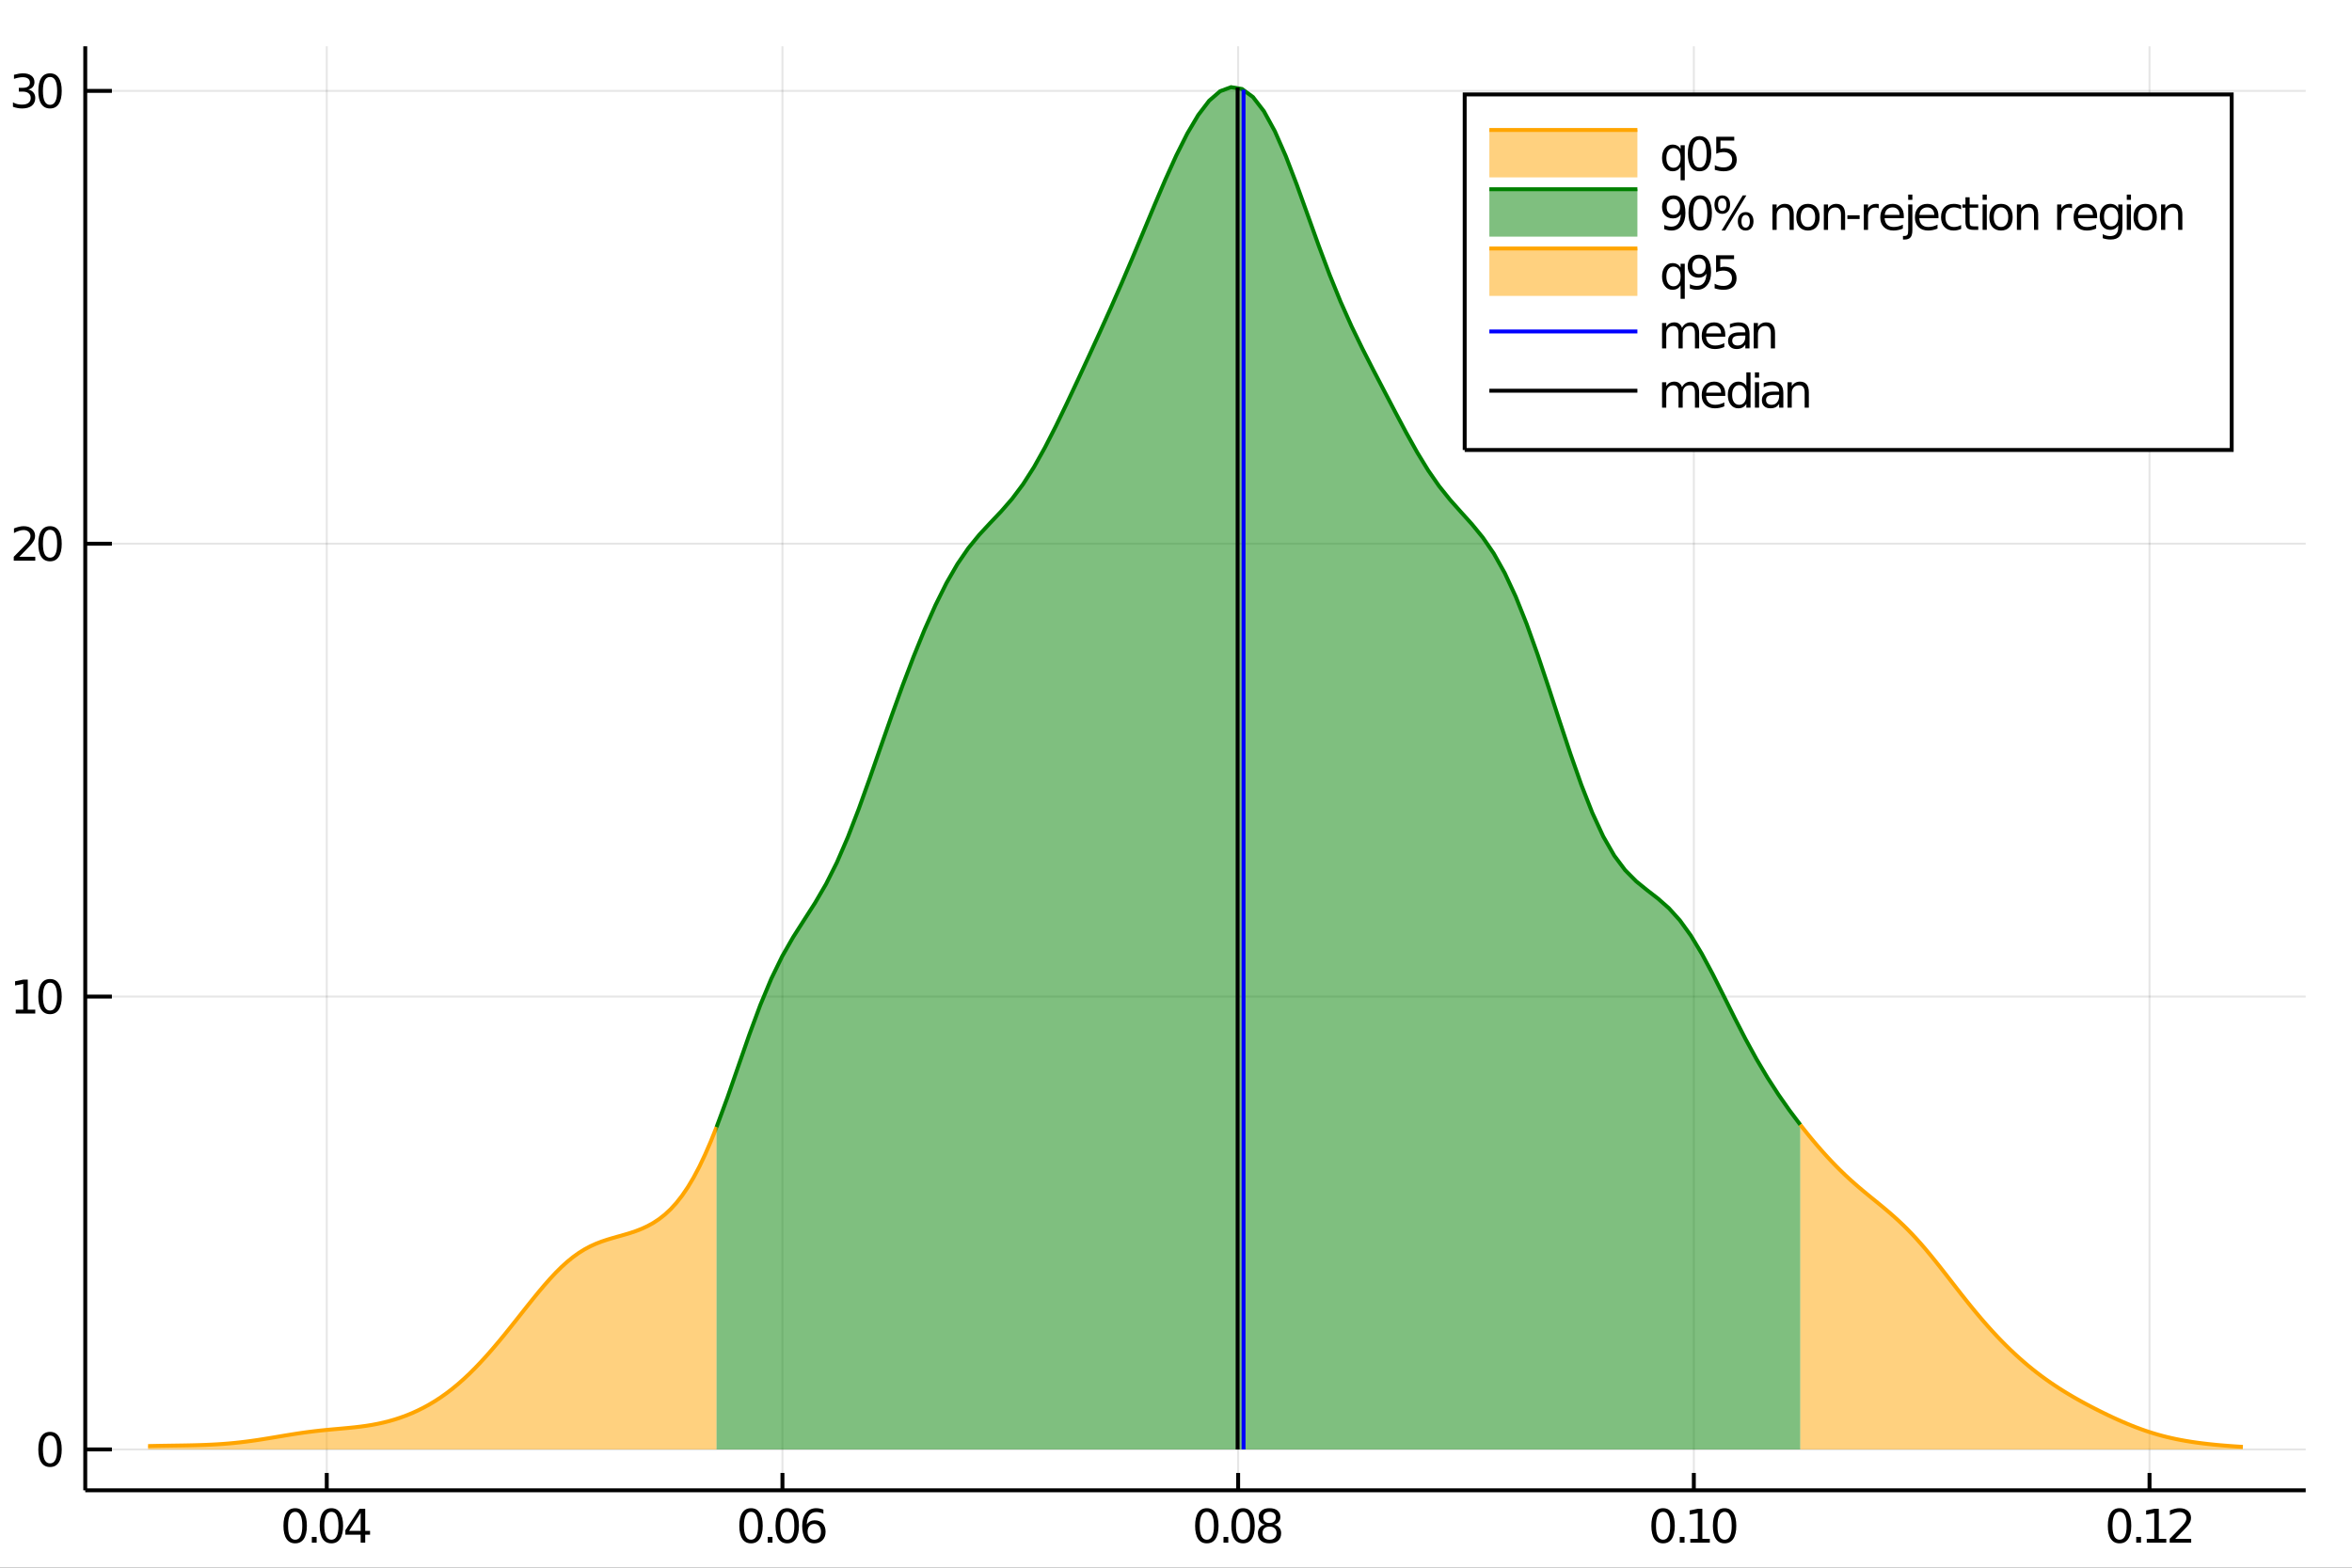 <?xml version="1.0" encoding="utf-8"?>
<svg xmlns="http://www.w3.org/2000/svg" xmlns:xlink="http://www.w3.org/1999/xlink" width="600" height="400" viewBox="0 0 2400 1600">
<rect x="0" y="0" width="2400" height="1600" fill="#333333" stroke="none"/>
<defs>
  <clipPath id="clip200">
    <rect x="0" y="0" width="2400" height="1600"/>
  </clipPath>
</defs>
<path clip-path="url(#clip200)" d="
M0 1600 L2400 1600 L2400 0 L0 0  Z
  " fill="#ffffff" fill-rule="evenodd" fill-opacity="1"/>
<defs>
  <clipPath id="clip201">
    <rect x="480" y="0" width="1681" height="1600"/>
  </clipPath>
</defs>
<path clip-path="url(#clip200)" d="
M86.992 1521.01 L2352.76 1521.01 L2352.76 47.244 L86.992 47.244  Z
  " fill="#ffffff" fill-rule="evenodd" fill-opacity="1"/>
<defs>
  <clipPath id="clip202">
    <rect x="86" y="47" width="2267" height="1475"/>
  </clipPath>
</defs>
<polyline clip-path="url(#clip202)" style="stroke:#000000; stroke-width:2; stroke-opacity:0.1; fill:none" points="
  333.427,1521.01 333.427,47.244 
  "/>
<polyline clip-path="url(#clip202)" style="stroke:#000000; stroke-width:2; stroke-opacity:0.1; fill:none" points="
  798.418,1521.01 798.418,47.244 
  "/>
<polyline clip-path="url(#clip202)" style="stroke:#000000; stroke-width:2; stroke-opacity:0.1; fill:none" points="
  1263.41,1521.01 1263.41,47.244 
  "/>
<polyline clip-path="url(#clip202)" style="stroke:#000000; stroke-width:2; stroke-opacity:0.1; fill:none" points="
  1728.4,1521.01 1728.4,47.244 
  "/>
<polyline clip-path="url(#clip202)" style="stroke:#000000; stroke-width:2; stroke-opacity:0.1; fill:none" points="
  2193.39,1521.01 2193.39,47.244 
  "/>
<polyline clip-path="url(#clip202)" style="stroke:#000000; stroke-width:2; stroke-opacity:0.1; fill:none" points="
  86.992,1479.3 2352.76,1479.3 
  "/>
<polyline clip-path="url(#clip202)" style="stroke:#000000; stroke-width:2; stroke-opacity:0.1; fill:none" points="
  86.992,1017.12 2352.76,1017.12 
  "/>
<polyline clip-path="url(#clip202)" style="stroke:#000000; stroke-width:2; stroke-opacity:0.1; fill:none" points="
  86.992,554.938 2352.76,554.938 
  "/>
<polyline clip-path="url(#clip202)" style="stroke:#000000; stroke-width:2; stroke-opacity:0.1; fill:none" points="
  86.992,92.758 2352.76,92.758 
  "/>
<polyline clip-path="url(#clip200)" style="stroke:#000000; stroke-width:4; stroke-opacity:1; fill:none" points="
  86.992,1521.01 2352.76,1521.01 
  "/>
<polyline clip-path="url(#clip200)" style="stroke:#000000; stroke-width:4; stroke-opacity:1; fill:none" points="
  86.992,1521.01 86.992,47.244 
  "/>
<polyline clip-path="url(#clip200)" style="stroke:#000000; stroke-width:4; stroke-opacity:1; fill:none" points="
  333.427,1521.01 333.427,1503.32 
  "/>
<polyline clip-path="url(#clip200)" style="stroke:#000000; stroke-width:4; stroke-opacity:1; fill:none" points="
  798.418,1521.01 798.418,1503.32 
  "/>
<polyline clip-path="url(#clip200)" style="stroke:#000000; stroke-width:4; stroke-opacity:1; fill:none" points="
  1263.41,1521.01 1263.41,1503.32 
  "/>
<polyline clip-path="url(#clip200)" style="stroke:#000000; stroke-width:4; stroke-opacity:1; fill:none" points="
  1728.4,1521.01 1728.4,1503.32 
  "/>
<polyline clip-path="url(#clip200)" style="stroke:#000000; stroke-width:4; stroke-opacity:1; fill:none" points="
  2193.39,1521.01 2193.39,1503.32 
  "/>
<polyline clip-path="url(#clip200)" style="stroke:#000000; stroke-width:4; stroke-opacity:1; fill:none" points="
  86.992,1479.3 114.181,1479.3 
  "/>
<polyline clip-path="url(#clip200)" style="stroke:#000000; stroke-width:4; stroke-opacity:1; fill:none" points="
  86.992,1017.12 114.181,1017.12 
  "/>
<polyline clip-path="url(#clip200)" style="stroke:#000000; stroke-width:4; stroke-opacity:1; fill:none" points="
  86.992,554.938 114.181,554.938 
  "/>
<polyline clip-path="url(#clip200)" style="stroke:#000000; stroke-width:4; stroke-opacity:1; fill:none" points="
  86.992,92.758 114.181,92.758 
  "/>
<path clip-path="url(#clip200)" d="M 0 0 M301.193 1543 Q297.582 1543 295.754 1546.56 Q293.948 1550.11 293.948 1557.23 Q293.948 1564.34 295.754 1567.91 Q297.582 1571.45 301.193 1571.45 Q304.828 1571.45 306.633 1567.91 Q308.462 1564.34 308.462 1557.23 Q308.462 1550.11 306.633 1546.56 Q304.828 1543 301.193 1543 M301.193 1539.29 Q307.004 1539.29 310.059 1543.9 Q313.138 1548.48 313.138 1557.23 Q313.138 1565.96 310.059 1570.57 Q307.004 1575.15 301.193 1575.15 Q295.383 1575.15 292.305 1570.57 Q289.249 1565.96 289.249 1557.23 Q289.249 1548.48 292.305 1543.9 Q295.383 1539.29 301.193 1539.29 Z" fill="#000000" fill-rule="evenodd" fill-opacity="1" /><path clip-path="url(#clip200)" d="M 0 0 M318.207 1568.6 L323.091 1568.6 L323.091 1574.48 L318.207 1574.48 L318.207 1568.6 Z" fill="#000000" fill-rule="evenodd" fill-opacity="1" /><path clip-path="url(#clip200)" d="M 0 0 M338.161 1543 Q334.55 1543 332.721 1546.56 Q330.916 1550.11 330.916 1557.23 Q330.916 1564.34 332.721 1567.91 Q334.55 1571.45 338.161 1571.45 Q341.795 1571.45 343.601 1567.91 Q345.429 1564.34 345.429 1557.23 Q345.429 1550.11 343.601 1546.56 Q341.795 1543 338.161 1543 M338.161 1539.29 Q343.971 1539.29 347.027 1543.9 Q350.105 1548.48 350.105 1557.23 Q350.105 1565.96 347.027 1570.57 Q343.971 1575.15 338.161 1575.15 Q332.351 1575.15 329.272 1570.57 Q326.216 1565.96 326.216 1557.23 Q326.216 1548.48 329.272 1543.9 Q332.351 1539.29 338.161 1539.29 Z" fill="#000000" fill-rule="evenodd" fill-opacity="1" /><path clip-path="url(#clip200)" d="M 0 0 M368.022 1543.99 L356.216 1562.44 L368.022 1562.44 L368.022 1543.99 M366.795 1539.92 L372.675 1539.92 L372.675 1562.44 L377.605 1562.44 L377.605 1566.33 L372.675 1566.33 L372.675 1574.48 L368.022 1574.48 L368.022 1566.33 L352.42 1566.33 L352.42 1561.82 L366.795 1539.92 Z" fill="#000000" fill-rule="evenodd" fill-opacity="1" /><path clip-path="url(#clip200)" d="M 0 0 M766.346 1543 Q762.735 1543 760.907 1546.56 Q759.101 1550.11 759.101 1557.23 Q759.101 1564.34 760.907 1567.91 Q762.735 1571.45 766.346 1571.45 Q769.981 1571.45 771.786 1567.91 Q773.615 1564.34 773.615 1557.23 Q773.615 1550.11 771.786 1546.56 Q769.981 1543 766.346 1543 M766.346 1539.29 Q772.157 1539.29 775.212 1543.9 Q778.291 1548.48 778.291 1557.23 Q778.291 1565.96 775.212 1570.57 Q772.157 1575.15 766.346 1575.15 Q760.536 1575.15 757.458 1570.57 Q754.402 1565.96 754.402 1557.23 Q754.402 1548.48 757.458 1543.9 Q760.536 1539.29 766.346 1539.29 Z" fill="#000000" fill-rule="evenodd" fill-opacity="1" /><path clip-path="url(#clip200)" d="M 0 0 M783.36 1568.6 L788.244 1568.6 L788.244 1574.48 L783.36 1574.48 L783.36 1568.6 Z" fill="#000000" fill-rule="evenodd" fill-opacity="1" /><path clip-path="url(#clip200)" d="M 0 0 M803.314 1543 Q799.703 1543 797.874 1546.56 Q796.068 1550.11 796.068 1557.23 Q796.068 1564.34 797.874 1567.91 Q799.703 1571.45 803.314 1571.45 Q806.948 1571.45 808.754 1567.91 Q810.582 1564.34 810.582 1557.23 Q810.582 1550.11 808.754 1546.56 Q806.948 1543 803.314 1543 M803.314 1539.29 Q809.124 1539.29 812.179 1543.9 Q815.258 1548.48 815.258 1557.23 Q815.258 1565.96 812.179 1570.57 Q809.124 1575.15 803.314 1575.15 Q797.504 1575.15 794.425 1570.57 Q791.369 1565.96 791.369 1557.23 Q791.369 1548.48 794.425 1543.9 Q797.504 1539.29 803.314 1539.29 Z" fill="#000000" fill-rule="evenodd" fill-opacity="1" /><path clip-path="url(#clip200)" d="M 0 0 M830.906 1555.34 Q827.758 1555.34 825.906 1557.49 Q824.078 1559.64 824.078 1563.39 Q824.078 1567.12 825.906 1569.29 Q827.758 1571.45 830.906 1571.45 Q834.054 1571.45 835.883 1569.29 Q837.735 1567.12 837.735 1563.39 Q837.735 1559.64 835.883 1557.49 Q834.054 1555.34 830.906 1555.34 M840.189 1540.68 L840.189 1544.94 Q838.429 1544.11 836.624 1543.67 Q834.841 1543.23 833.082 1543.23 Q828.453 1543.23 825.999 1546.36 Q823.568 1549.48 823.221 1555.8 Q824.587 1553.79 826.647 1552.72 Q828.707 1551.63 831.184 1551.63 Q836.392 1551.63 839.402 1554.8 Q842.434 1557.95 842.434 1563.39 Q842.434 1568.72 839.286 1571.93 Q836.138 1575.15 830.906 1575.15 Q824.911 1575.15 821.74 1570.57 Q818.568 1565.96 818.568 1557.23 Q818.568 1549.04 822.457 1544.18 Q826.346 1539.29 832.897 1539.29 Q834.656 1539.29 836.439 1539.64 Q838.244 1539.99 840.189 1540.68 Z" fill="#000000" fill-rule="evenodd" fill-opacity="1" /><path clip-path="url(#clip200)" d="M 0 0 M1231.46 1543 Q1227.85 1543 1226.02 1546.56 Q1224.22 1550.11 1224.22 1557.23 Q1224.22 1564.34 1226.02 1567.91 Q1227.85 1571.45 1231.46 1571.45 Q1235.1 1571.45 1236.9 1567.91 Q1238.73 1564.34 1238.73 1557.23 Q1238.73 1550.11 1236.9 1546.56 Q1235.1 1543 1231.46 1543 M1231.46 1539.29 Q1237.27 1539.29 1240.33 1543.9 Q1243.41 1548.48 1243.41 1557.23 Q1243.41 1565.96 1240.33 1570.57 Q1237.27 1575.15 1231.46 1575.15 Q1225.65 1575.15 1222.58 1570.57 Q1219.52 1565.96 1219.52 1557.23 Q1219.52 1548.48 1222.58 1543.9 Q1225.65 1539.29 1231.46 1539.29 Z" fill="#000000" fill-rule="evenodd" fill-opacity="1" /><path clip-path="url(#clip200)" d="M 0 0 M1248.48 1568.6 L1253.36 1568.6 L1253.36 1574.48 L1248.48 1574.48 L1248.48 1568.6 Z" fill="#000000" fill-rule="evenodd" fill-opacity="1" /><path clip-path="url(#clip200)" d="M 0 0 M1268.43 1543 Q1264.82 1543 1262.99 1546.56 Q1261.19 1550.11 1261.19 1557.23 Q1261.19 1564.34 1262.99 1567.91 Q1264.82 1571.45 1268.43 1571.45 Q1272.07 1571.45 1273.87 1567.91 Q1275.7 1564.34 1275.7 1557.23 Q1275.7 1550.11 1273.87 1546.56 Q1272.07 1543 1268.43 1543 M1268.43 1539.29 Q1274.24 1539.29 1277.3 1543.9 Q1280.38 1548.48 1280.38 1557.23 Q1280.38 1565.96 1277.3 1570.57 Q1274.24 1575.15 1268.43 1575.15 Q1262.62 1575.15 1259.54 1570.57 Q1256.49 1565.96 1256.49 1557.23 Q1256.49 1548.48 1259.54 1543.9 Q1262.62 1539.29 1268.43 1539.29 Z" fill="#000000" fill-rule="evenodd" fill-opacity="1" /><path clip-path="url(#clip200)" d="M 0 0 M1295.45 1558.07 Q1292.11 1558.07 1290.19 1559.85 Q1288.29 1561.63 1288.29 1564.76 Q1288.29 1567.88 1290.19 1569.67 Q1292.11 1571.45 1295.45 1571.45 Q1298.78 1571.45 1300.7 1569.67 Q1302.62 1567.86 1302.62 1564.76 Q1302.62 1561.63 1300.7 1559.85 Q1298.8 1558.07 1295.45 1558.07 M1290.77 1556.08 Q1287.76 1555.34 1286.07 1553.28 Q1284.4 1551.22 1284.4 1548.25 Q1284.4 1544.11 1287.34 1541.7 Q1290.31 1539.29 1295.45 1539.29 Q1300.61 1539.29 1303.55 1541.7 Q1306.49 1544.11 1306.49 1548.25 Q1306.49 1551.22 1304.8 1553.28 Q1303.13 1555.34 1300.14 1556.08 Q1303.52 1556.86 1305.4 1559.16 Q1307.3 1561.45 1307.3 1564.76 Q1307.3 1569.78 1304.22 1572.47 Q1301.16 1575.15 1295.45 1575.15 Q1289.73 1575.15 1286.65 1572.47 Q1283.59 1569.78 1283.59 1564.76 Q1283.59 1561.45 1285.49 1559.16 Q1287.39 1556.86 1290.77 1556.08 M1289.06 1548.69 Q1289.06 1551.38 1290.72 1552.88 Q1292.41 1554.39 1295.45 1554.39 Q1298.45 1554.39 1300.14 1552.88 Q1301.86 1551.38 1301.86 1548.69 Q1301.86 1546.01 1300.14 1544.5 Q1298.45 1543 1295.45 1543 Q1292.41 1543 1290.72 1544.5 Q1289.06 1546.01 1289.06 1548.69 Z" fill="#000000" fill-rule="evenodd" fill-opacity="1" /><path clip-path="url(#clip200)" d="M 0 0 M1697.02 1543 Q1693.41 1543 1691.58 1546.56 Q1689.78 1550.11 1689.78 1557.23 Q1689.78 1564.34 1691.58 1567.91 Q1693.41 1571.45 1697.02 1571.45 Q1700.66 1571.45 1702.46 1567.91 Q1704.29 1564.34 1704.29 1557.23 Q1704.29 1550.11 1702.46 1546.56 Q1700.66 1543 1697.02 1543 M1697.02 1539.29 Q1702.83 1539.29 1705.89 1543.9 Q1708.97 1548.48 1708.97 1557.23 Q1708.97 1565.96 1705.89 1570.57 Q1702.83 1575.15 1697.02 1575.15 Q1691.21 1575.15 1688.13 1570.57 Q1685.08 1565.96 1685.08 1557.23 Q1685.08 1548.48 1688.13 1543.9 Q1691.21 1539.29 1697.02 1539.29 Z" fill="#000000" fill-rule="evenodd" fill-opacity="1" /><path clip-path="url(#clip200)" d="M 0 0 M1714.04 1568.6 L1718.92 1568.6 L1718.92 1574.48 L1714.04 1574.48 L1714.04 1568.6 Z" fill="#000000" fill-rule="evenodd" fill-opacity="1" /><path clip-path="url(#clip200)" d="M 0 0 M1724.8 1570.54 L1732.44 1570.54 L1732.44 1544.18 L1724.13 1545.85 L1724.13 1541.59 L1732.39 1539.92 L1737.07 1539.92 L1737.07 1570.54 L1744.71 1570.54 L1744.71 1574.48 L1724.8 1574.48 L1724.8 1570.54 Z" fill="#000000" fill-rule="evenodd" fill-opacity="1" /><path clip-path="url(#clip200)" d="M 0 0 M1759.78 1543 Q1756.17 1543 1754.34 1546.56 Q1752.53 1550.11 1752.53 1557.23 Q1752.53 1564.34 1754.34 1567.91 Q1756.17 1571.45 1759.78 1571.45 Q1763.41 1571.45 1765.22 1567.91 Q1767.05 1564.34 1767.05 1557.23 Q1767.05 1550.11 1765.22 1546.56 Q1763.41 1543 1759.78 1543 M1759.78 1539.29 Q1765.59 1539.29 1768.64 1543.9 Q1771.72 1548.48 1771.72 1557.23 Q1771.72 1565.96 1768.64 1570.57 Q1765.59 1575.15 1759.78 1575.15 Q1753.97 1575.15 1750.89 1570.57 Q1747.83 1565.96 1747.83 1557.23 Q1747.83 1548.48 1750.89 1543.9 Q1753.97 1539.29 1759.78 1539.29 Z" fill="#000000" fill-rule="evenodd" fill-opacity="1" /><path clip-path="url(#clip200)" d="M 0 0 M2162.81 1543 Q2159.2 1543 2157.37 1546.56 Q2155.57 1550.11 2155.57 1557.23 Q2155.57 1564.34 2157.37 1567.91 Q2159.2 1571.45 2162.81 1571.45 Q2166.45 1571.45 2168.25 1567.91 Q2170.08 1564.34 2170.08 1557.23 Q2170.08 1550.11 2168.25 1546.56 Q2166.45 1543 2162.81 1543 M2162.81 1539.29 Q2168.62 1539.29 2171.68 1543.9 Q2174.76 1548.48 2174.76 1557.23 Q2174.76 1565.96 2171.68 1570.57 Q2168.62 1575.15 2162.81 1575.15 Q2157 1575.15 2153.92 1570.57 Q2150.87 1565.96 2150.87 1557.23 Q2150.87 1548.48 2153.92 1543.9 Q2157 1539.29 2162.81 1539.29 Z" fill="#000000" fill-rule="evenodd" fill-opacity="1" /><path clip-path="url(#clip200)" d="M 0 0 M2179.83 1568.6 L2184.71 1568.6 L2184.71 1574.48 L2179.83 1574.48 L2179.83 1568.6 Z" fill="#000000" fill-rule="evenodd" fill-opacity="1" /><path clip-path="url(#clip200)" d="M 0 0 M2190.59 1570.54 L2198.23 1570.54 L2198.23 1544.18 L2189.92 1545.85 L2189.92 1541.59 L2198.18 1539.92 L2202.86 1539.92 L2202.86 1570.54 L2210.5 1570.54 L2210.5 1574.48 L2190.59 1574.48 L2190.59 1570.54 Z" fill="#000000" fill-rule="evenodd" fill-opacity="1" /><path clip-path="url(#clip200)" d="M 0 0 M2219.59 1570.54 L2235.91 1570.54 L2235.91 1574.48 L2213.97 1574.48 L2213.97 1570.54 Q2216.63 1567.79 2221.21 1563.16 Q2225.82 1558.51 2227 1557.17 Q2229.25 1554.64 2230.13 1552.91 Q2231.03 1551.15 2231.03 1549.46 Q2231.03 1546.7 2229.08 1544.97 Q2227.16 1543.23 2224.06 1543.23 Q2221.86 1543.23 2219.41 1543.99 Q2216.98 1544.76 2214.2 1546.31 L2214.2 1541.59 Q2217.02 1540.45 2219.48 1539.87 Q2221.93 1539.29 2223.97 1539.29 Q2229.34 1539.29 2232.53 1541.98 Q2235.73 1544.67 2235.73 1549.16 Q2235.73 1551.29 2234.92 1553.21 Q2234.13 1555.1 2232.02 1557.7 Q2231.45 1558.37 2228.34 1561.59 Q2225.24 1564.78 2219.59 1570.54 Z" fill="#000000" fill-rule="evenodd" fill-opacity="1" /><path clip-path="url(#clip200)" d="M 0 0 M51.048 1465.1 Q47.437 1465.1 45.608 1468.66 Q43.802 1472.2 43.802 1479.33 Q43.802 1486.44 45.608 1490 Q47.437 1493.55 51.048 1493.55 Q54.682 1493.55 56.487 1490 Q58.316 1486.44 58.316 1479.33 Q58.316 1472.2 56.487 1468.66 Q54.682 1465.1 51.048 1465.1 M51.048 1461.39 Q56.858 1461.39 59.913 1466 Q62.992 1470.58 62.992 1479.33 Q62.992 1488.06 59.913 1492.67 Q56.858 1497.25 51.048 1497.25 Q45.238 1497.25 42.159 1492.67 Q39.103 1488.06 39.103 1479.33 Q39.103 1470.58 42.159 1466 Q45.238 1461.39 51.048 1461.39 Z" fill="#000000" fill-rule="evenodd" fill-opacity="1" /><path clip-path="url(#clip200)" d="M 0 0 M16.071 1030.46 L23.71 1030.46 L23.71 1004.1 L15.4 1005.76 L15.4 1001.5 L23.664 999.838 L28.34 999.838 L28.34 1030.46 L35.978 1030.46 L35.978 1034.4 L16.071 1034.4 L16.071 1030.46 Z" fill="#000000" fill-rule="evenodd" fill-opacity="1" /><path clip-path="url(#clip200)" d="M 0 0 M51.048 1002.92 Q47.437 1002.92 45.608 1006.48 Q43.802 1010.02 43.802 1017.15 Q43.802 1024.26 45.608 1027.82 Q47.437 1031.37 51.048 1031.37 Q54.682 1031.37 56.487 1027.82 Q58.316 1024.26 58.316 1017.15 Q58.316 1010.02 56.487 1006.48 Q54.682 1002.92 51.048 1002.92 M51.048 999.213 Q56.858 999.213 59.913 1003.82 Q62.992 1008.4 62.992 1017.15 Q62.992 1025.88 59.913 1030.49 Q56.858 1035.07 51.048 1035.07 Q45.238 1035.07 42.159 1030.49 Q39.103 1025.88 39.103 1017.15 Q39.103 1008.4 42.159 1003.82 Q45.238 999.213 51.048 999.213 Z" fill="#000000" fill-rule="evenodd" fill-opacity="1" /><path clip-path="url(#clip200)" d="M 0 0 M19.659 568.283 L35.978 568.283 L35.978 572.218 L14.034 572.218 L14.034 568.283 Q16.696 565.528 21.279 560.899 Q25.886 556.246 27.066 554.903 Q29.312 552.38 30.191 550.644 Q31.094 548.885 31.094 547.195 Q31.094 544.44 29.15 542.704 Q27.228 540.968 24.127 540.968 Q21.927 540.968 19.474 541.732 Q17.043 542.496 14.265 544.047 L14.265 539.325 Q17.09 538.19 19.543 537.612 Q21.997 537.033 24.034 537.033 Q29.404 537.033 32.599 539.718 Q35.793 542.403 35.793 546.894 Q35.793 549.024 34.983 550.945 Q34.196 552.843 32.09 555.436 Q31.511 556.107 28.409 559.324 Q25.307 562.519 19.659 568.283 Z" fill="#000000" fill-rule="evenodd" fill-opacity="1" /><path clip-path="url(#clip200)" d="M 0 0 M51.048 540.737 Q47.437 540.737 45.608 544.301 Q43.802 547.843 43.802 554.973 Q43.802 562.079 45.608 565.644 Q47.437 569.186 51.048 569.186 Q54.682 569.186 56.487 565.644 Q58.316 562.079 58.316 554.973 Q58.316 547.843 56.487 544.301 Q54.682 540.737 51.048 540.737 M51.048 537.033 Q56.858 537.033 59.913 541.639 Q62.992 546.223 62.992 554.973 Q62.992 563.699 59.913 568.306 Q56.858 572.889 51.048 572.889 Q45.238 572.889 42.159 568.306 Q39.103 563.699 39.103 554.973 Q39.103 546.223 42.159 541.639 Q45.238 537.033 51.048 537.033 Z" fill="#000000" fill-rule="evenodd" fill-opacity="1" /><path clip-path="url(#clip200)" d="M 0 0 M28.849 91.404 Q32.205 92.121 34.08 94.39 Q35.978 96.659 35.978 99.992 Q35.978 105.108 32.46 107.908 Q28.941 110.709 22.46 110.709 Q20.284 110.709 17.969 110.27 Q15.678 109.853 13.224 108.996 L13.224 104.483 Q15.168 105.617 17.483 106.195 Q19.798 106.774 22.321 106.774 Q26.719 106.774 29.011 105.038 Q31.326 103.302 31.326 99.992 Q31.326 96.936 29.173 95.223 Q27.043 93.487 23.224 93.487 L19.196 93.487 L19.196 89.645 L23.409 89.645 Q26.858 89.645 28.687 88.279 Q30.515 86.89 30.515 84.297 Q30.515 81.635 28.617 80.223 Q26.742 78.788 23.224 78.788 Q21.302 78.788 19.104 79.205 Q16.904 79.621 14.265 80.501 L14.265 76.335 Q16.928 75.594 19.242 75.223 Q21.58 74.853 23.64 74.853 Q28.965 74.853 32.066 77.284 Q35.168 79.691 35.168 83.811 Q35.168 86.682 33.525 88.672 Q31.881 90.64 28.849 91.404 Z" fill="#000000" fill-rule="evenodd" fill-opacity="1" /><path clip-path="url(#clip200)" d="M 0 0 M51.048 78.557 Q47.437 78.557 45.608 82.121 Q43.802 85.663 43.802 92.793 Q43.802 99.899 45.608 103.464 Q47.437 107.006 51.048 107.006 Q54.682 107.006 56.487 103.464 Q58.316 99.899 58.316 92.793 Q58.316 85.663 56.487 82.121 Q54.682 78.557 51.048 78.557 M51.048 74.853 Q56.858 74.853 59.913 79.46 Q62.992 84.043 62.992 92.793 Q62.992 101.52 59.913 106.126 Q56.858 110.709 51.048 110.709 Q45.238 110.709 42.159 106.126 Q39.103 101.52 39.103 92.793 Q39.103 84.043 42.159 79.46 Q45.238 74.853 51.048 74.853 Z" fill="#000000" fill-rule="evenodd" fill-opacity="1" /><path clip-path="url(#clip202)" d="
M151.118 1475.87 L156.977 1475.74 L162.836 1475.62 L168.695 1475.53 L174.554 1475.44 L180.413 1475.35 L186.272 1475.26 L192.131 1475.16 L197.99 1475.03 L203.849 1474.87 
  L209.708 1474.67 L215.567 1474.41 L221.426 1474.1 L227.285 1473.71 L233.144 1473.25 L239.003 1472.71 L244.862 1472.08 L250.721 1471.38 L256.58 1470.6 L262.439 1469.76 
  L268.298 1468.85 L274.157 1467.9 L280.016 1466.93 L285.875 1465.94 L291.734 1464.95 L297.593 1464 L303.452 1463.08 L309.311 1462.22 L315.17 1461.42 L321.029 1460.7 
  L326.888 1460.04 L332.747 1459.44 L338.606 1458.89 L344.465 1458.37 L350.324 1457.84 L356.183 1457.29 L362.042 1456.69 L367.901 1456 L373.76 1455.2 L379.619 1454.25 
  L385.478 1453.14 L391.337 1451.85 L397.196 1450.36 L403.055 1448.66 L408.914 1446.74 L414.773 1444.58 L420.632 1442.18 L426.491 1439.51 L432.35 1436.58 L438.209 1433.36 
  L444.068 1429.84 L449.927 1426.01 L455.786 1421.84 L461.645 1417.34 L467.504 1412.49 L473.363 1407.31 L479.222 1401.79 L485.081 1395.94 L490.94 1389.79 L496.799 1383.37 
  L502.658 1376.68 L508.517 1369.77 L514.376 1362.68 L520.235 1355.43 L526.094 1348.07 L531.953 1340.67 L537.812 1333.27 L543.671 1325.94 L549.53 1318.77 L555.389 1311.81 
  L561.248 1305.17 L567.107 1298.9 L572.966 1293.09 L578.825 1287.78 L584.684 1283.01 L590.543 1278.81 L596.402 1275.15 L602.261 1272.02 L608.12 1269.36 L613.979 1267.1 
  L619.838 1265.14 L625.697 1263.39 L631.556 1261.74 L637.415 1260.08 L643.274 1258.32 L649.133 1256.33 L654.992 1254.03 L660.851 1251.31 L666.71 1248.07 L672.569 1244.2 
  L678.428 1239.6 L684.287 1234.15 L690.146 1227.74 L696.005 1220.28 L701.864 1211.67 L707.723 1201.85 L713.582 1190.78 L719.441 1178.46 L725.3 1164.95 L731.159 1150.34 
  L731.159 1479.3 L725.3 1479.3 L719.441 1479.3 L713.582 1479.3 L707.723 1479.3 L701.864 1479.3 L696.005 1479.3 L690.146 1479.3 L684.287 1479.3 L678.428 1479.3 
  L672.569 1479.3 L666.71 1479.3 L660.851 1479.3 L654.992 1479.3 L649.133 1479.3 L643.274 1479.3 L637.415 1479.3 L631.556 1479.3 L625.697 1479.3 L619.838 1479.3 
  L613.979 1479.3 L608.12 1479.3 L602.261 1479.3 L596.402 1479.3 L590.543 1479.3 L584.684 1479.3 L578.825 1479.3 L572.966 1479.3 L567.107 1479.3 L561.248 1479.3 
  L555.389 1479.3 L549.53 1479.3 L543.671 1479.3 L537.812 1479.3 L531.953 1479.3 L526.094 1479.3 L520.235 1479.3 L514.376 1479.3 L508.517 1479.3 L502.658 1479.3 
  L496.799 1479.3 L490.94 1479.3 L485.081 1479.3 L479.222 1479.3 L473.363 1479.3 L467.504 1479.3 L461.645 1479.3 L455.786 1479.3 L449.927 1479.3 L444.068 1479.3 
  L438.209 1479.3 L432.35 1479.3 L426.491 1479.3 L420.632 1479.3 L414.773 1479.3 L408.914 1479.3 L403.055 1479.3 L397.196 1479.3 L391.337 1479.3 L385.478 1479.3 
  L379.619 1479.3 L373.76 1479.3 L367.901 1479.3 L362.042 1479.3 L356.183 1479.3 L350.324 1479.3 L344.465 1479.3 L338.606 1479.3 L332.747 1479.3 L326.888 1479.3 
  L321.029 1479.3 L315.17 1479.3 L309.311 1479.3 L303.452 1479.3 L297.593 1479.3 L291.734 1479.3 L285.875 1479.3 L280.016 1479.3 L274.157 1479.3 L268.298 1479.3 
  L262.439 1479.3 L256.58 1479.3 L250.721 1479.3 L244.862 1479.3 L239.003 1479.3 L233.144 1479.3 L227.285 1479.3 L221.426 1479.3 L215.567 1479.3 L209.708 1479.3 
  L203.849 1479.3 L197.99 1479.3 L192.131 1479.3 L186.272 1479.3 L180.413 1479.3 L174.554 1479.3 L168.695 1479.3 L162.836 1479.3 L156.977 1479.3 L151.118 1479.3 
   Z
  " fill="#ffa500" fill-rule="evenodd" fill-opacity="0.5"/>
<polyline clip-path="url(#clip202)" style="stroke:#ffa500; stroke-width:4; stroke-opacity:1; fill:none" points="
  151.118,1475.87 156.977,1475.74 162.836,1475.62 168.695,1475.53 174.554,1475.44 180.413,1475.35 186.272,1475.26 192.131,1475.16 197.99,1475.03 203.849,1474.87 
  209.708,1474.67 215.567,1474.41 221.426,1474.1 227.285,1473.71 233.144,1473.25 239.003,1472.71 244.862,1472.08 250.721,1471.38 256.58,1470.6 262.439,1469.76 
  268.298,1468.85 274.157,1467.9 280.016,1466.93 285.875,1465.94 291.734,1464.95 297.593,1464 303.452,1463.08 309.311,1462.22 315.17,1461.42 321.029,1460.7 
  326.888,1460.04 332.747,1459.44 338.606,1458.89 344.465,1458.37 350.324,1457.84 356.183,1457.29 362.042,1456.69 367.901,1456 373.76,1455.2 379.619,1454.25 
  385.478,1453.14 391.337,1451.85 397.196,1450.36 403.055,1448.66 408.914,1446.74 414.773,1444.58 420.632,1442.18 426.491,1439.51 432.35,1436.58 438.209,1433.36 
  444.068,1429.84 449.927,1426.01 455.786,1421.84 461.645,1417.34 467.504,1412.49 473.363,1407.31 479.222,1401.79 485.081,1395.94 490.94,1389.79 496.799,1383.37 
  502.658,1376.68 508.517,1369.77 514.376,1362.68 520.235,1355.43 526.094,1348.07 531.953,1340.67 537.812,1333.27 543.671,1325.94 549.53,1318.77 555.389,1311.81 
  561.248,1305.17 567.107,1298.9 572.966,1293.09 578.825,1287.78 584.684,1283.01 590.543,1278.81 596.402,1275.15 602.261,1272.02 608.12,1269.36 613.979,1267.1 
  619.838,1265.14 625.697,1263.39 631.556,1261.74 637.415,1260.08 643.274,1258.32 649.133,1256.33 654.992,1254.03 660.851,1251.31 666.71,1248.07 672.569,1244.2 
  678.428,1239.6 684.287,1234.15 690.146,1227.74 696.005,1220.28 701.864,1211.67 707.723,1201.85 713.582,1190.78 719.441,1178.46 725.3,1164.95 731.159,1150.34 
  
  "/>
<path clip-path="url(#clip202)" d="
M731.159 1150.34 L742.33 1120.04 L753.5 1087.9 L764.671 1055.82 L775.842 1025.68 L787.013 998.89 L798.184 975.977 L809.354 956.454 L820.525 938.932 L831.696 921.519 
  L842.867 902.348 L854.038 880.097 L865.208 854.289 L876.379 825.316 L887.55 794.19 L898.721 762.15 L909.892 730.311 L921.062 699.476 L932.233 670.154 L943.404 642.72 
  L954.575 617.565 L965.746 595.123 L976.916 575.737 L988.087 559.438 L999.258 545.756 L1010.43 533.7 L1021.6 521.936 L1032.77 509.111 L1043.94 494.195 L1055.11 476.706 
  L1066.28 456.743 L1077.45 434.836 L1088.62 411.678 L1099.8 387.874 L1110.97 363.765 L1122.14 339.399 L1133.31 314.612 L1144.48 289.191 L1155.65 263.047 L1166.82 236.334 
  L1177.99 209.506 L1189.16 183.284 L1200.33 158.563 L1211.5 136.306 L1222.67 117.44 L1233.84 102.798 L1245.02 93.101 L1256.19 88.954 L1267.36 90.832 L1278.53 99.02 
  L1289.7 113.52 L1300.87 133.929 L1312.04 159.355 L1323.21 188.424 L1334.38 219.419 L1345.55 250.554 L1356.72 280.323 L1367.89 307.811 L1379.06 332.842 L1390.24 355.889 
  L1401.41 377.768 L1412.58 399.226 L1423.75 420.587 L1434.92 441.622 L1446.09 461.672 L1457.26 479.981 L1468.43 496.072 L1479.6 510.031 L1490.77 522.583 L1501.94 534.96 
  L1513.11 548.621 L1524.29 564.925 L1535.46 584.857 L1546.63 608.858 L1557.8 636.786 L1568.97 667.978 L1580.14 701.375 L1591.31 735.661 L1602.48 769.39 L1613.65 801.124 
  L1624.82 829.566 L1635.99 853.746 L1647.16 873.202 L1658.33 888.128 L1669.51 899.406 L1680.68 908.488 L1691.85 917.121 L1703.02 926.987 L1714.19 939.354 L1725.36 954.843 
  L1736.53 973.369 L1747.7 994.253 L1758.87 1016.46 L1770.04 1038.89 L1781.21 1060.62 L1792.38 1081.02 L1803.56 1099.85 L1814.73 1117.15 L1825.9 1133.12 L1837.07 1147.98 
  L1837.07 1479.3 L1825.9 1479.3 L1814.73 1479.3 L1803.56 1479.3 L1792.38 1479.3 L1781.21 1479.3 L1770.04 1479.3 L1758.87 1479.3 L1747.7 1479.3 L1736.53 1479.3 
  L1725.36 1479.3 L1714.19 1479.3 L1703.02 1479.3 L1691.85 1479.3 L1680.68 1479.3 L1669.51 1479.3 L1658.33 1479.3 L1647.16 1479.3 L1635.99 1479.3 L1624.82 1479.3 
  L1613.65 1479.3 L1602.48 1479.3 L1591.31 1479.3 L1580.14 1479.3 L1568.97 1479.3 L1557.8 1479.3 L1546.63 1479.3 L1535.46 1479.3 L1524.29 1479.3 L1513.11 1479.3 
  L1501.94 1479.3 L1490.77 1479.3 L1479.6 1479.3 L1468.43 1479.3 L1457.26 1479.3 L1446.09 1479.3 L1434.92 1479.3 L1423.75 1479.3 L1412.58 1479.3 L1401.41 1479.3 
  L1390.24 1479.3 L1379.06 1479.3 L1367.89 1479.3 L1356.72 1479.3 L1345.55 1479.3 L1334.38 1479.3 L1323.21 1479.3 L1312.04 1479.3 L1300.87 1479.3 L1289.7 1479.3 
  L1278.53 1479.3 L1267.36 1479.3 L1256.19 1479.3 L1245.02 1479.3 L1233.84 1479.3 L1222.67 1479.3 L1211.5 1479.3 L1200.33 1479.3 L1189.16 1479.3 L1177.99 1479.3 
  L1166.82 1479.3 L1155.65 1479.3 L1144.48 1479.3 L1133.31 1479.3 L1122.14 1479.3 L1110.97 1479.3 L1099.8 1479.3 L1088.62 1479.3 L1077.45 1479.3 L1066.28 1479.3 
  L1055.11 1479.3 L1043.94 1479.3 L1032.77 1479.3 L1021.6 1479.3 L1010.43 1479.3 L999.258 1479.3 L988.087 1479.3 L976.916 1479.3 L965.746 1479.3 L954.575 1479.3 
  L943.404 1479.3 L932.233 1479.3 L921.062 1479.3 L909.892 1479.3 L898.721 1479.3 L887.55 1479.3 L876.379 1479.3 L865.208 1479.3 L854.038 1479.3 L842.867 1479.3 
  L831.696 1479.3 L820.525 1479.3 L809.354 1479.3 L798.184 1479.3 L787.013 1479.3 L775.842 1479.3 L764.671 1479.3 L753.5 1479.3 L742.33 1479.3 L731.159 1479.3 
   Z
  " fill="#008000" fill-rule="evenodd" fill-opacity="0.5"/>
<polyline clip-path="url(#clip202)" style="stroke:#008000; stroke-width:4; stroke-opacity:1; fill:none" points="
  731.159,1150.34 742.33,1120.04 753.5,1087.9 764.671,1055.82 775.842,1025.68 787.013,998.89 798.184,975.977 809.354,956.454 820.525,938.932 831.696,921.519 
  842.867,902.348 854.038,880.097 865.208,854.289 876.379,825.316 887.55,794.19 898.721,762.15 909.892,730.311 921.062,699.476 932.233,670.154 943.404,642.72 
  954.575,617.565 965.746,595.123 976.916,575.737 988.087,559.438 999.258,545.756 1010.43,533.7 1021.6,521.936 1032.77,509.111 1043.94,494.195 1055.11,476.706 
  1066.28,456.743 1077.45,434.836 1088.62,411.678 1099.8,387.874 1110.97,363.765 1122.14,339.399 1133.31,314.612 1144.48,289.191 1155.65,263.047 1166.82,236.334 
  1177.99,209.506 1189.16,183.284 1200.33,158.563 1211.5,136.306 1222.67,117.44 1233.84,102.798 1245.02,93.101 1256.19,88.954 1267.36,90.832 1278.53,99.02 
  1289.7,113.52 1300.87,133.929 1312.04,159.355 1323.21,188.424 1334.38,219.419 1345.55,250.554 1356.72,280.323 1367.89,307.811 1379.06,332.842 1390.24,355.889 
  1401.41,377.768 1412.58,399.226 1423.75,420.587 1434.92,441.622 1446.09,461.672 1457.26,479.981 1468.43,496.072 1479.6,510.031 1490.77,522.583 1501.94,534.96 
  1513.11,548.621 1524.29,564.925 1535.46,584.857 1546.63,608.858 1557.8,636.786 1568.97,667.978 1580.14,701.375 1591.31,735.661 1602.48,769.39 1613.65,801.124 
  1624.82,829.566 1635.99,853.746 1647.16,873.202 1658.33,888.128 1669.51,899.406 1680.68,908.488 1691.85,917.121 1703.02,926.987 1714.19,939.354 1725.36,954.843 
  1736.53,973.369 1747.7,994.253 1758.87,1016.46 1770.04,1038.89 1781.21,1060.62 1792.38,1081.02 1803.56,1099.85 1814.73,1117.15 1825.9,1133.12 1837.07,1147.98 
  
  "/>
<path clip-path="url(#clip202)" d="
M1837.07 1147.98 L1841.63 1153.78 L1846.19 1159.43 L1850.75 1164.92 L1855.31 1170.27 L1859.87 1175.47 L1864.43 1180.52 L1869 1185.4 L1873.56 1190.12 L1878.12 1194.68 
  L1882.68 1199.08 L1887.24 1203.32 L1891.8 1207.41 L1896.36 1211.38 L1900.92 1215.24 L1905.49 1219.02 L1910.05 1222.74 L1914.61 1226.45 L1919.17 1230.18 L1923.73 1233.97 
  L1928.29 1237.84 L1932.85 1241.84 L1937.41 1245.98 L1941.98 1250.3 L1946.54 1254.82 L1951.1 1259.53 L1955.66 1264.44 L1960.22 1269.55 L1964.78 1274.85 L1969.34 1280.31 
  L1973.9 1285.91 L1978.47 1291.63 L1983.03 1297.43 L1987.59 1303.28 L1992.15 1309.16 L1996.71 1315.02 L2001.27 1320.85 L2005.83 1326.62 L2010.39 1332.29 L2014.96 1337.87 
  L2019.52 1343.33 L2024.08 1348.66 L2028.64 1353.84 L2033.2 1358.89 L2037.76 1363.79 L2042.32 1368.54 L2046.88 1373.14 L2051.45 1377.59 L2056.01 1381.89 L2060.57 1386.04 
  L2065.13 1390.05 L2069.69 1393.92 L2074.25 1397.64 L2078.81 1401.22 L2083.37 1404.67 L2087.94 1407.99 L2092.5 1411.19 L2097.06 1414.26 L2101.62 1417.23 L2106.18 1420.09 
  L2110.74 1422.86 L2115.3 1425.55 L2119.86 1428.15 L2124.43 1430.69 L2128.99 1433.16 L2133.55 1435.57 L2138.11 1437.93 L2142.67 1440.23 L2147.23 1442.48 L2151.79 1444.68 
  L2156.35 1446.83 L2160.92 1448.91 L2165.48 1450.93 L2170.04 1452.88 L2174.6 1454.76 L2179.16 1456.56 L2183.72 1458.27 L2188.28 1459.89 L2192.84 1461.43 L2197.41 1462.86 
  L2201.97 1464.21 L2206.53 1465.46 L2211.09 1466.62 L2215.65 1467.69 L2220.21 1468.68 L2224.77 1469.59 L2229.33 1470.42 L2233.9 1471.19 L2238.46 1471.89 L2243.02 1472.53 
  L2247.58 1473.12 L2252.14 1473.66 L2256.7 1474.16 L2261.26 1474.62 L2265.82 1475.04 L2270.39 1475.42 L2274.95 1475.78 L2279.51 1476.11 L2284.07 1476.41 L2288.63 1476.69 
  L2288.63 1479.3 L2284.07 1479.3 L2279.51 1479.3 L2274.95 1479.3 L2270.39 1479.3 L2265.82 1479.3 L2261.26 1479.3 L2256.7 1479.3 L2252.14 1479.3 L2247.58 1479.3 
  L2243.02 1479.3 L2238.46 1479.3 L2233.9 1479.3 L2229.33 1479.3 L2224.77 1479.3 L2220.21 1479.3 L2215.65 1479.3 L2211.09 1479.3 L2206.53 1479.3 L2201.97 1479.3 
  L2197.41 1479.3 L2192.84 1479.3 L2188.28 1479.3 L2183.72 1479.3 L2179.16 1479.3 L2174.6 1479.3 L2170.04 1479.3 L2165.48 1479.3 L2160.92 1479.3 L2156.35 1479.3 
  L2151.79 1479.3 L2147.23 1479.3 L2142.67 1479.3 L2138.11 1479.3 L2133.55 1479.3 L2128.99 1479.3 L2124.43 1479.3 L2119.86 1479.3 L2115.3 1479.3 L2110.74 1479.3 
  L2106.18 1479.3 L2101.62 1479.3 L2097.06 1479.3 L2092.5 1479.3 L2087.94 1479.3 L2083.37 1479.3 L2078.81 1479.3 L2074.25 1479.3 L2069.69 1479.3 L2065.13 1479.3 
  L2060.57 1479.3 L2056.01 1479.3 L2051.45 1479.3 L2046.88 1479.3 L2042.32 1479.3 L2037.76 1479.3 L2033.2 1479.3 L2028.64 1479.3 L2024.08 1479.3 L2019.52 1479.3 
  L2014.96 1479.3 L2010.39 1479.3 L2005.83 1479.3 L2001.27 1479.3 L1996.71 1479.3 L1992.15 1479.3 L1987.59 1479.3 L1983.03 1479.3 L1978.47 1479.3 L1973.9 1479.3 
  L1969.34 1479.3 L1964.78 1479.3 L1960.22 1479.3 L1955.66 1479.3 L1951.1 1479.3 L1946.54 1479.3 L1941.98 1479.3 L1937.41 1479.3 L1932.85 1479.3 L1928.29 1479.3 
  L1923.73 1479.3 L1919.17 1479.3 L1914.61 1479.3 L1910.05 1479.3 L1905.49 1479.3 L1900.92 1479.3 L1896.36 1479.3 L1891.8 1479.3 L1887.24 1479.3 L1882.68 1479.3 
  L1878.12 1479.3 L1873.56 1479.3 L1869 1479.3 L1864.43 1479.3 L1859.87 1479.3 L1855.31 1479.3 L1850.75 1479.3 L1846.19 1479.3 L1841.63 1479.3 L1837.07 1479.3 
   Z
  " fill="#ffa500" fill-rule="evenodd" fill-opacity="0.5"/>
<polyline clip-path="url(#clip202)" style="stroke:#ffa500; stroke-width:4; stroke-opacity:1; fill:none" points="
  1837.07,1147.98 1841.63,1153.78 1846.19,1159.43 1850.75,1164.92 1855.31,1170.27 1859.87,1175.47 1864.43,1180.52 1869,1185.4 1873.56,1190.12 1878.12,1194.68 
  1882.68,1199.08 1887.24,1203.32 1891.8,1207.41 1896.36,1211.38 1900.92,1215.24 1905.49,1219.02 1910.05,1222.74 1914.61,1226.45 1919.17,1230.18 1923.73,1233.97 
  1928.29,1237.84 1932.85,1241.84 1937.41,1245.98 1941.98,1250.3 1946.54,1254.82 1951.1,1259.53 1955.66,1264.44 1960.22,1269.55 1964.78,1274.85 1969.34,1280.31 
  1973.9,1285.91 1978.47,1291.63 1983.03,1297.43 1987.59,1303.28 1992.15,1309.16 1996.71,1315.02 2001.27,1320.85 2005.83,1326.62 2010.39,1332.29 2014.96,1337.87 
  2019.52,1343.33 2024.08,1348.66 2028.64,1353.84 2033.2,1358.89 2037.76,1363.79 2042.32,1368.54 2046.88,1373.14 2051.45,1377.59 2056.01,1381.89 2060.57,1386.04 
  2065.13,1390.05 2069.69,1393.92 2074.25,1397.64 2078.81,1401.22 2083.37,1404.67 2087.94,1407.99 2092.5,1411.19 2097.06,1414.26 2101.62,1417.23 2106.18,1420.09 
  2110.74,1422.86 2115.3,1425.55 2119.86,1428.15 2124.43,1430.69 2128.99,1433.16 2133.55,1435.57 2138.11,1437.93 2142.67,1440.23 2147.23,1442.48 2151.79,1444.68 
  2156.35,1446.83 2160.92,1448.91 2165.48,1450.93 2170.04,1452.88 2174.6,1454.76 2179.16,1456.56 2183.72,1458.27 2188.28,1459.89 2192.84,1461.43 2197.41,1462.86 
  2201.97,1464.21 2206.53,1465.46 2211.09,1466.62 2215.65,1467.69 2220.21,1468.68 2224.77,1469.59 2229.33,1470.42 2233.9,1471.19 2238.46,1471.89 2243.02,1472.53 
  2247.58,1473.12 2252.14,1473.66 2256.7,1474.16 2261.26,1474.62 2265.82,1475.04 2270.39,1475.42 2274.95,1475.78 2279.51,1476.11 2284.07,1476.41 2288.63,1476.69 
  
  "/>
<polyline clip-path="url(#clip202)" style="stroke:#0000ff; stroke-width:4; stroke-opacity:1; fill:none" points="
  1268.93,1479.3 1268.93,91.601 
  "/>
<polyline clip-path="url(#clip202)" style="stroke:#000000; stroke-width:4; stroke-opacity:1; fill:none" points="
  1262.88,1479.3 1262.88,89.333 
  "/>
<path clip-path="url(#clip200)" d="
M1494.58 459.25 L2277.23 459.25 L2277.23 96.37 L1494.58 96.37  Z
  " fill="#ffffff" fill-rule="evenodd" fill-opacity="1"/>
<polyline clip-path="url(#clip200)" style="stroke:#000000; stroke-width:4; stroke-opacity:1; fill:none" points="
  1494.58,459.25 2277.23,459.25 2277.23,96.37 1494.58,96.37 1494.58,459.25 
  "/>
<path clip-path="url(#clip200)" d="
M1519.75 181.042 L1670.81 181.042 L1670.81 132.658 L1519.75 132.658 L1519.75 181.042  Z
  " fill="#ffa500" fill-rule="evenodd" fill-opacity="0.5"/>
<polyline clip-path="url(#clip200)" style="stroke:#ffa500; stroke-width:4; stroke-opacity:1; fill:none" points="
  1519.75,132.658 1670.81,132.658 
  "/>
<path clip-path="url(#clip200)" d="M 0 0 M1700.38 161.19 Q1700.38 165.889 1702.3 168.574 Q1704.24 171.236 1707.62 171.236 Q1711 171.236 1712.95 168.574 Q1714.89 165.889 1714.89 161.19 Q1714.89 156.491 1712.95 153.829 Q1711 151.144 1707.62 151.144 Q1704.24 151.144 1702.3 153.829 Q1700.38 156.491 1700.38 161.19 M1714.89 170.241 Q1713.55 172.555 1711.49 173.69 Q1709.45 174.801 1706.58 174.801 Q1701.88 174.801 1698.92 171.051 Q1695.98 167.301 1695.98 161.19 Q1695.98 155.079 1698.92 151.329 Q1701.88 147.579 1706.58 147.579 Q1709.45 147.579 1711.49 148.713 Q1713.55 149.824 1714.89 152.139 L1714.89 148.204 L1719.15 148.204 L1719.15 183.991 L1714.89 183.991 L1714.89 170.241 Z" fill="#000000" fill-rule="evenodd" fill-opacity="1" /><path clip-path="url(#clip200)" d="M 0 0 M1734.22 142.648 Q1730.61 142.648 1728.78 146.213 Q1726.98 149.755 1726.98 156.884 Q1726.98 163.991 1728.78 167.556 Q1730.61 171.097 1734.22 171.097 Q1737.85 171.097 1739.66 167.556 Q1741.49 163.991 1741.49 156.884 Q1741.49 149.755 1739.66 146.213 Q1737.85 142.648 1734.22 142.648 M1734.22 138.945 Q1740.03 138.945 1743.09 143.551 Q1746.17 148.134 1746.17 156.884 Q1746.17 165.611 1743.09 170.218 Q1740.03 174.801 1734.22 174.801 Q1728.41 174.801 1725.33 170.218 Q1722.28 165.611 1722.28 156.884 Q1722.28 148.134 1725.33 143.551 Q1728.41 138.945 1734.22 138.945 Z" fill="#000000" fill-rule="evenodd" fill-opacity="1" /><path clip-path="url(#clip200)" d="M 0 0 M1751.28 139.57 L1769.64 139.57 L1769.64 143.505 L1755.56 143.505 L1755.56 151.977 Q1756.58 151.63 1757.6 151.468 Q1758.62 151.282 1759.64 151.282 Q1765.42 151.282 1768.8 154.454 Q1772.18 157.625 1772.18 163.042 Q1772.18 168.62 1768.71 171.722 Q1765.24 174.801 1758.92 174.801 Q1756.74 174.801 1754.48 174.43 Q1752.23 174.06 1749.82 173.319 L1749.82 168.62 Q1751.91 169.755 1754.13 170.31 Q1756.35 170.866 1758.83 170.866 Q1762.83 170.866 1765.17 168.759 Q1767.51 166.653 1767.51 163.042 Q1767.51 159.431 1765.17 157.324 Q1762.83 155.218 1758.83 155.218 Q1756.95 155.218 1755.08 155.634 Q1753.23 156.051 1751.28 156.931 L1751.28 139.57 Z" fill="#000000" fill-rule="evenodd" fill-opacity="1" /><path clip-path="url(#clip200)" d="
M1519.75 241.522 L1670.81 241.522 L1670.81 193.138 L1519.75 193.138 L1519.75 241.522  Z
  " fill="#008000" fill-rule="evenodd" fill-opacity="0.5"/>
<polyline clip-path="url(#clip200)" style="stroke:#008000; stroke-width:4; stroke-opacity:1; fill:none" points="
  1519.75,193.138 1670.81,193.138 
  "/>
<path clip-path="url(#clip200)" d="M 0 0 M1698.2 233.892 L1698.2 229.633 Q1699.96 230.466 1701.77 230.906 Q1703.57 231.346 1705.31 231.346 Q1709.94 231.346 1712.37 228.244 Q1714.82 225.119 1715.17 218.776 Q1713.83 220.767 1711.77 221.832 Q1709.71 222.897 1707.21 222.897 Q1702.02 222.897 1698.99 219.772 Q1695.98 216.624 1695.98 211.184 Q1695.98 205.86 1699.13 202.642 Q1702.28 199.425 1707.51 199.425 Q1713.5 199.425 1716.65 204.031 Q1719.82 208.614 1719.82 217.364 Q1719.82 225.536 1715.93 230.42 Q1712.07 235.281 1705.52 235.281 Q1703.76 235.281 1701.95 234.934 Q1700.15 234.586 1698.2 233.892 M1707.51 219.239 Q1710.66 219.239 1712.48 217.086 Q1714.34 214.934 1714.34 211.184 Q1714.34 207.457 1712.48 205.304 Q1710.66 203.128 1707.51 203.128 Q1704.36 203.128 1702.51 205.304 Q1700.68 207.457 1700.68 211.184 Q1700.68 214.934 1702.51 217.086 Q1704.36 219.239 1707.51 219.239 Z" fill="#000000" fill-rule="evenodd" fill-opacity="1" /><path clip-path="url(#clip200)" d="M 0 0 M1734.89 203.128 Q1731.28 203.128 1729.45 206.693 Q1727.65 210.235 1727.65 217.364 Q1727.65 224.471 1729.45 228.036 Q1731.28 231.577 1734.89 231.577 Q1738.53 231.577 1740.33 228.036 Q1742.16 224.471 1742.16 217.364 Q1742.16 210.235 1740.33 206.693 Q1738.53 203.128 1734.89 203.128 M1734.89 199.425 Q1740.7 199.425 1743.76 204.031 Q1746.84 208.614 1746.84 217.364 Q1746.84 226.091 1743.76 230.698 Q1740.7 235.281 1734.89 235.281 Q1729.08 235.281 1726 230.698 Q1722.95 226.091 1722.95 217.364 Q1722.95 208.614 1726 204.031 Q1729.08 199.425 1734.89 199.425 Z" fill="#000000" fill-rule="evenodd" fill-opacity="1" /><path clip-path="url(#clip200)" d="M 0 0 M1781.3 219.401 Q1779.29 219.401 1778.13 221.114 Q1777 222.827 1777 225.883 Q1777 228.892 1778.13 230.628 Q1779.29 232.341 1781.3 232.341 Q1783.27 232.341 1784.41 230.628 Q1785.56 228.892 1785.56 225.883 Q1785.56 222.85 1784.41 221.137 Q1783.27 219.401 1781.3 219.401 M1781.3 216.462 Q1784.96 216.462 1787.11 219.008 Q1789.27 221.554 1789.27 225.883 Q1789.27 230.211 1787.09 232.758 Q1784.94 235.281 1781.3 235.281 Q1777.6 235.281 1775.45 232.758 Q1773.29 230.211 1773.29 225.883 Q1773.29 221.531 1775.45 219.008 Q1777.62 216.462 1781.3 216.462 M1757.42 202.364 Q1755.42 202.364 1754.27 204.1 Q1753.13 205.813 1753.13 208.823 Q1753.13 211.878 1754.27 213.591 Q1755.4 215.304 1757.42 215.304 Q1759.43 215.304 1760.56 213.591 Q1761.72 211.878 1761.72 208.823 Q1761.72 205.837 1760.56 204.1 Q1759.41 202.364 1757.42 202.364 M1778.32 199.425 L1782.02 199.425 L1760.4 235.281 L1756.7 235.281 L1778.32 199.425 M1757.42 199.425 Q1761.07 199.425 1763.25 201.971 Q1765.42 204.494 1765.42 208.823 Q1765.42 213.198 1763.25 215.721 Q1761.1 218.244 1757.42 218.244 Q1753.73 218.244 1751.58 215.721 Q1749.45 213.174 1749.45 208.823 Q1749.45 204.517 1751.6 201.971 Q1753.76 199.425 1757.42 199.425 Z" fill="#000000" fill-rule="evenodd" fill-opacity="1" /><path clip-path="url(#clip200)" d="M 0 0 M1830.35 218.961 L1830.35 234.61 L1826.1 234.61 L1826.1 219.1 Q1826.1 215.42 1824.66 213.591 Q1823.22 211.762 1820.35 211.762 Q1816.91 211.762 1814.91 213.962 Q1812.92 216.161 1812.92 219.957 L1812.92 234.61 L1808.64 234.61 L1808.64 208.684 L1812.92 208.684 L1812.92 212.712 Q1814.45 210.374 1816.51 209.216 Q1818.6 208.059 1821.3 208.059 Q1825.77 208.059 1828.06 210.837 Q1830.35 213.591 1830.35 218.961 Z" fill="#000000" fill-rule="evenodd" fill-opacity="1" /><path clip-path="url(#clip200)" d="M 0 0 M1844.87 211.67 Q1841.44 211.67 1839.45 214.355 Q1837.46 217.017 1837.46 221.67 Q1837.46 226.323 1839.43 229.008 Q1841.42 231.67 1844.87 231.67 Q1848.27 231.67 1850.26 228.985 Q1852.25 226.299 1852.25 221.67 Q1852.25 217.063 1850.26 214.378 Q1848.27 211.67 1844.87 211.67 M1844.87 208.059 Q1850.42 208.059 1853.6 211.67 Q1856.77 215.281 1856.77 221.67 Q1856.77 228.036 1853.6 231.67 Q1850.42 235.281 1844.87 235.281 Q1839.29 235.281 1836.12 231.67 Q1832.97 228.036 1832.97 221.67 Q1832.97 215.281 1836.12 211.67 Q1839.29 208.059 1844.87 208.059 Z" fill="#000000" fill-rule="evenodd" fill-opacity="1" /><path clip-path="url(#clip200)" d="M 0 0 M1882.78 218.961 L1882.78 234.61 L1878.53 234.61 L1878.53 219.1 Q1878.53 215.42 1877.09 213.591 Q1875.66 211.762 1872.78 211.762 Q1869.34 211.762 1867.35 213.962 Q1865.35 216.161 1865.35 219.957 L1865.35 234.61 L1861.07 234.61 L1861.07 208.684 L1865.35 208.684 L1865.35 212.712 Q1866.88 210.374 1868.94 209.216 Q1871.03 208.059 1873.73 208.059 Q1878.2 208.059 1880.49 210.837 Q1882.78 213.591 1882.78 218.961 Z" fill="#000000" fill-rule="evenodd" fill-opacity="1" /><path clip-path="url(#clip200)" d="M 0 0 M1885.1 219.725 L1897.58 219.725 L1897.58 223.522 L1885.1 223.522 L1885.1 219.725 Z" fill="#000000" fill-rule="evenodd" fill-opacity="1" /><path clip-path="url(#clip200)" d="M 0 0 M1917.07 212.665 Q1916.35 212.249 1915.49 212.063 Q1914.66 211.855 1913.64 211.855 Q1910.03 211.855 1908.09 214.216 Q1906.16 216.554 1906.16 220.952 L1906.16 234.61 L1901.88 234.61 L1901.88 208.684 L1906.16 208.684 L1906.16 212.712 Q1907.51 210.35 1909.66 209.216 Q1911.81 208.059 1914.89 208.059 Q1915.33 208.059 1915.86 208.128 Q1916.4 208.175 1917.04 208.29 L1917.07 212.665 Z" fill="#000000" fill-rule="evenodd" fill-opacity="1" /><path clip-path="url(#clip200)" d="M 0 0 M1942.67 220.582 L1942.67 222.665 L1923.09 222.665 Q1923.36 227.063 1925.72 229.378 Q1928.11 231.67 1932.34 231.67 Q1934.8 231.67 1937.09 231.068 Q1939.4 230.466 1941.67 229.262 L1941.67 233.29 Q1939.38 234.262 1936.97 234.772 Q1934.57 235.281 1932.09 235.281 Q1925.89 235.281 1922.25 231.67 Q1918.64 228.059 1918.64 221.901 Q1918.64 215.536 1922.07 211.809 Q1925.52 208.059 1931.35 208.059 Q1936.58 208.059 1939.61 211.438 Q1942.67 214.795 1942.67 220.582 M1938.41 219.332 Q1938.36 215.837 1936.44 213.753 Q1934.54 211.67 1931.4 211.67 Q1927.83 211.67 1925.68 213.684 Q1923.55 215.698 1923.22 219.355 L1938.41 219.332 Z" fill="#000000" fill-rule="evenodd" fill-opacity="1" /><path clip-path="url(#clip200)" d="M 0 0 M1947.14 208.684 L1951.4 208.684 L1951.4 235.073 Q1951.4 240.026 1949.5 242.248 Q1947.62 244.471 1943.43 244.471 L1941.81 244.471 L1941.81 240.86 L1942.95 240.86 Q1945.38 240.86 1946.26 239.725 Q1947.14 238.614 1947.14 235.073 L1947.14 208.684 M1947.14 198.591 L1951.4 198.591 L1951.4 203.985 L1947.14 203.985 L1947.14 198.591 Z" fill="#000000" fill-rule="evenodd" fill-opacity="1" /><path clip-path="url(#clip200)" d="M 0 0 M1978.04 220.582 L1978.04 222.665 L1958.46 222.665 Q1958.73 227.063 1961.09 229.378 Q1963.48 231.67 1967.71 231.67 Q1970.17 231.67 1972.46 231.068 Q1974.78 230.466 1977.04 229.262 L1977.04 233.29 Q1974.75 234.262 1972.34 234.772 Q1969.94 235.281 1967.46 235.281 Q1961.26 235.281 1957.62 231.67 Q1954.01 228.059 1954.01 221.901 Q1954.01 215.536 1957.44 211.809 Q1960.89 208.059 1966.72 208.059 Q1971.95 208.059 1974.98 211.438 Q1978.04 214.795 1978.04 220.582 M1973.78 219.332 Q1973.73 215.837 1971.81 213.753 Q1969.91 211.67 1966.77 211.67 Q1963.2 211.67 1961.05 213.684 Q1958.92 215.698 1958.59 219.355 L1973.78 219.332 Z" fill="#000000" fill-rule="evenodd" fill-opacity="1" /><path clip-path="url(#clip200)" d="M 0 0 M2001.16 209.679 L2001.16 213.661 Q1999.36 212.665 1997.53 212.179 Q1995.72 211.67 1993.87 211.67 Q1989.73 211.67 1987.44 214.309 Q1985.15 216.924 1985.15 221.67 Q1985.15 226.415 1987.44 229.054 Q1989.73 231.67 1993.87 231.67 Q1995.72 231.67 1997.53 231.184 Q1999.36 230.674 2001.16 229.679 L2001.16 233.614 Q1999.38 234.448 1997.46 234.864 Q1995.56 235.281 1993.41 235.281 Q1987.55 235.281 1984.1 231.6 Q1980.65 227.92 1980.65 221.67 Q1980.65 215.327 1984.13 211.693 Q1987.62 208.059 1993.69 208.059 Q1995.65 208.059 1997.53 208.475 Q1999.4 208.869 2001.16 209.679 Z" fill="#000000" fill-rule="evenodd" fill-opacity="1" /><path clip-path="url(#clip200)" d="M 0 0 M2009.84 201.323 L2009.84 208.684 L2018.62 208.684 L2018.62 211.994 L2009.84 211.994 L2009.84 226.068 Q2009.84 229.239 2010.7 230.142 Q2011.58 231.045 2014.24 231.045 L2018.62 231.045 L2018.62 234.61 L2014.24 234.61 Q2009.31 234.61 2007.44 232.781 Q2005.56 230.929 2005.56 226.068 L2005.56 211.994 L2002.44 211.994 L2002.44 208.684 L2005.56 208.684 L2005.56 201.323 L2009.84 201.323 Z" fill="#000000" fill-rule="evenodd" fill-opacity="1" /><path clip-path="url(#clip200)" d="M 0 0 M2023.08 208.684 L2027.34 208.684 L2027.34 234.61 L2023.08 234.61 L2023.08 208.684 M2023.08 198.591 L2027.34 198.591 L2027.34 203.985 L2023.08 203.985 L2023.08 198.591 Z" fill="#000000" fill-rule="evenodd" fill-opacity="1" /><path clip-path="url(#clip200)" d="M 0 0 M2041.86 211.67 Q2038.43 211.67 2036.44 214.355 Q2034.45 217.017 2034.45 221.67 Q2034.45 226.323 2036.42 229.008 Q2038.41 231.67 2041.86 231.67 Q2045.26 231.67 2047.25 228.985 Q2049.24 226.299 2049.24 221.67 Q2049.24 217.063 2047.25 214.378 Q2045.26 211.67 2041.86 211.67 M2041.86 208.059 Q2047.41 208.059 2050.58 211.67 Q2053.76 215.281 2053.76 221.67 Q2053.76 228.036 2050.58 231.67 Q2047.41 235.281 2041.86 235.281 Q2036.28 235.281 2033.11 231.67 Q2029.96 228.036 2029.96 221.67 Q2029.96 215.281 2033.11 211.67 Q2036.28 208.059 2041.86 208.059 Z" fill="#000000" fill-rule="evenodd" fill-opacity="1" /><path clip-path="url(#clip200)" d="M 0 0 M2079.77 218.961 L2079.77 234.61 L2075.52 234.61 L2075.52 219.1 Q2075.52 215.42 2074.08 213.591 Q2072.64 211.762 2069.77 211.762 Q2066.33 211.762 2064.33 213.962 Q2062.34 216.161 2062.34 219.957 L2062.34 234.61 L2058.06 234.61 L2058.06 208.684 L2062.34 208.684 L2062.34 212.712 Q2063.87 210.374 2065.93 209.216 Q2068.02 208.059 2070.72 208.059 Q2075.19 208.059 2077.48 210.837 Q2079.77 213.591 2079.77 218.961 Z" fill="#000000" fill-rule="evenodd" fill-opacity="1" /><path clip-path="url(#clip200)" d="M 0 0 M2114.33 212.665 Q2113.62 212.249 2112.76 212.063 Q2111.93 211.855 2110.91 211.855 Q2107.3 211.855 2105.35 214.216 Q2103.43 216.554 2103.43 220.952 L2103.43 234.61 L2099.15 234.61 L2099.15 208.684 L2103.43 208.684 L2103.43 212.712 Q2104.77 210.35 2106.93 209.216 Q2109.08 208.059 2112.16 208.059 Q2112.6 208.059 2113.13 208.128 Q2113.66 208.175 2114.31 208.29 L2114.33 212.665 Z" fill="#000000" fill-rule="evenodd" fill-opacity="1" /><path clip-path="url(#clip200)" d="M 0 0 M2139.94 220.582 L2139.94 222.665 L2120.35 222.665 Q2120.63 227.063 2122.99 229.378 Q2125.38 231.67 2129.61 231.67 Q2132.07 231.67 2134.36 231.068 Q2136.67 230.466 2138.94 229.262 L2138.94 233.29 Q2136.65 234.262 2134.24 234.772 Q2131.83 235.281 2129.36 235.281 Q2123.15 235.281 2119.52 231.67 Q2115.91 228.059 2115.91 221.901 Q2115.91 215.536 2119.33 211.809 Q2122.78 208.059 2128.62 208.059 Q2133.85 208.059 2136.88 211.438 Q2139.94 214.795 2139.94 220.582 M2135.68 219.332 Q2135.63 215.837 2133.71 213.753 Q2131.81 211.67 2128.66 211.67 Q2125.1 211.67 2122.95 213.684 Q2120.82 215.698 2120.49 219.355 L2135.68 219.332 Z" fill="#000000" fill-rule="evenodd" fill-opacity="1" /><path clip-path="url(#clip200)" d="M 0 0 M2161.46 221.346 Q2161.46 216.716 2159.54 214.17 Q2157.64 211.624 2154.2 211.624 Q2150.77 211.624 2148.85 214.17 Q2146.95 216.716 2146.95 221.346 Q2146.95 225.952 2148.85 228.498 Q2150.77 231.045 2154.2 231.045 Q2157.64 231.045 2159.54 228.498 Q2161.46 225.952 2161.46 221.346 M2165.72 231.392 Q2165.72 238.012 2162.78 241.23 Q2159.84 244.471 2153.78 244.471 Q2151.53 244.471 2149.54 244.123 Q2147.55 243.799 2145.68 243.105 L2145.68 238.961 Q2147.55 239.98 2149.38 240.466 Q2151.21 240.952 2153.11 240.952 Q2157.3 240.952 2159.38 238.753 Q2161.46 236.577 2161.46 232.156 L2161.46 230.049 Q2160.14 232.341 2158.08 233.475 Q2156.02 234.61 2153.15 234.61 Q2148.39 234.61 2145.47 230.975 Q2142.55 227.341 2142.55 221.346 Q2142.55 215.327 2145.47 211.693 Q2148.39 208.059 2153.15 208.059 Q2156.02 208.059 2158.08 209.193 Q2160.14 210.327 2161.46 212.619 L2161.46 208.684 L2165.72 208.684 L2165.72 231.392 Z" fill="#000000" fill-rule="evenodd" fill-opacity="1" /><path clip-path="url(#clip200)" d="M 0 0 M2170.19 208.684 L2174.45 208.684 L2174.45 234.61 L2170.19 234.61 L2170.19 208.684 M2170.19 198.591 L2174.45 198.591 L2174.45 203.985 L2170.19 203.985 L2170.19 198.591 Z" fill="#000000" fill-rule="evenodd" fill-opacity="1" /><path clip-path="url(#clip200)" d="M 0 0 M2188.96 211.67 Q2185.54 211.67 2183.55 214.355 Q2181.56 217.017 2181.56 221.67 Q2181.56 226.323 2183.52 229.008 Q2185.51 231.67 2188.96 231.67 Q2192.37 231.67 2194.36 228.985 Q2196.35 226.299 2196.35 221.67 Q2196.35 217.063 2194.36 214.378 Q2192.37 211.67 2188.96 211.67 M2188.96 208.059 Q2194.52 208.059 2197.69 211.67 Q2200.86 215.281 2200.86 221.67 Q2200.86 228.036 2197.69 231.67 Q2194.52 235.281 2188.96 235.281 Q2183.39 235.281 2180.21 231.67 Q2177.07 228.036 2177.07 221.67 Q2177.07 215.281 2180.21 211.67 Q2183.39 208.059 2188.96 208.059 Z" fill="#000000" fill-rule="evenodd" fill-opacity="1" /><path clip-path="url(#clip200)" d="M 0 0 M2226.88 218.961 L2226.88 234.61 L2222.62 234.61 L2222.62 219.1 Q2222.62 215.42 2221.19 213.591 Q2219.75 211.762 2216.88 211.762 Q2213.43 211.762 2211.44 213.962 Q2209.45 216.161 2209.45 219.957 L2209.45 234.61 L2205.17 234.61 L2205.17 208.684 L2209.45 208.684 L2209.45 212.712 Q2210.98 210.374 2213.04 209.216 Q2215.12 208.059 2217.83 208.059 Q2222.3 208.059 2224.59 210.837 Q2226.88 213.591 2226.88 218.961 Z" fill="#000000" fill-rule="evenodd" fill-opacity="1" /><path clip-path="url(#clip200)" d="
M1519.75 302.002 L1670.81 302.002 L1670.81 253.618 L1519.75 253.618 L1519.75 302.002  Z
  " fill="#ffa500" fill-rule="evenodd" fill-opacity="0.5"/>
<polyline clip-path="url(#clip200)" style="stroke:#ffa500; stroke-width:4; stroke-opacity:1; fill:none" points="
  1519.75,253.618 1670.81,253.618 
  "/>
<path clip-path="url(#clip200)" d="M 0 0 M1700.38 282.15 Q1700.38 286.849 1702.3 289.534 Q1704.24 292.196 1707.62 292.196 Q1711 292.196 1712.95 289.534 Q1714.89 286.849 1714.89 282.15 Q1714.89 277.451 1712.95 274.789 Q1711 272.104 1707.62 272.104 Q1704.24 272.104 1702.3 274.789 Q1700.38 277.451 1700.38 282.15 M1714.89 291.201 Q1713.55 293.515 1711.49 294.65 Q1709.45 295.761 1706.58 295.761 Q1701.88 295.761 1698.92 292.011 Q1695.98 288.261 1695.98 282.15 Q1695.98 276.039 1698.92 272.289 Q1701.88 268.539 1706.58 268.539 Q1709.45 268.539 1711.49 269.673 Q1713.55 270.784 1714.89 273.099 L1714.89 269.164 L1719.15 269.164 L1719.15 304.951 L1714.89 304.951 L1714.89 291.201 Z" fill="#000000" fill-rule="evenodd" fill-opacity="1" /><path clip-path="url(#clip200)" d="M 0 0 M1724.36 294.372 L1724.36 290.113 Q1726.12 290.946 1727.92 291.386 Q1729.73 291.826 1731.47 291.826 Q1736.1 291.826 1738.53 288.724 Q1740.98 285.599 1741.33 279.256 Q1739.98 281.247 1737.92 282.312 Q1735.86 283.377 1733.36 283.377 Q1728.18 283.377 1725.15 280.252 Q1722.14 277.104 1722.14 271.664 Q1722.14 266.34 1725.29 263.122 Q1728.43 259.905 1733.67 259.905 Q1739.66 259.905 1742.81 264.511 Q1745.98 269.094 1745.98 277.844 Q1745.98 286.016 1742.09 290.9 Q1738.23 295.761 1731.67 295.761 Q1729.92 295.761 1728.11 295.414 Q1726.3 295.066 1724.36 294.372 M1733.67 279.719 Q1736.81 279.719 1738.64 277.566 Q1740.49 275.414 1740.49 271.664 Q1740.49 267.937 1738.64 265.784 Q1736.81 263.608 1733.67 263.608 Q1730.52 263.608 1728.67 265.784 Q1726.84 267.937 1726.84 271.664 Q1726.84 275.414 1728.67 277.566 Q1730.52 279.719 1733.67 279.719 Z" fill="#000000" fill-rule="evenodd" fill-opacity="1" /><path clip-path="url(#clip200)" d="M 0 0 M1751.1 260.53 L1769.45 260.53 L1769.45 264.465 L1755.38 264.465 L1755.38 272.937 Q1756.4 272.59 1757.42 272.428 Q1758.43 272.242 1759.45 272.242 Q1765.24 272.242 1768.62 275.414 Q1772 278.585 1772 284.002 Q1772 289.58 1768.53 292.682 Q1765.05 295.761 1758.73 295.761 Q1756.56 295.761 1754.29 295.39 Q1752.04 295.02 1749.64 294.279 L1749.64 289.58 Q1751.72 290.715 1753.94 291.27 Q1756.17 291.826 1758.64 291.826 Q1762.65 291.826 1764.98 289.719 Q1767.32 287.613 1767.32 284.002 Q1767.32 280.391 1764.98 278.284 Q1762.65 276.178 1758.64 276.178 Q1756.77 276.178 1754.89 276.594 Q1753.04 277.011 1751.1 277.891 L1751.1 260.53 Z" fill="#000000" fill-rule="evenodd" fill-opacity="1" /><polyline clip-path="url(#clip200)" style="stroke:#0000ff; stroke-width:4; stroke-opacity:1; fill:none" points="
  1519.75,338.29 1670.81,338.29 
  "/>
<path clip-path="url(#clip200)" d="M 0 0 M1716.33 334.621 Q1717.92 331.75 1720.15 330.385 Q1722.37 329.019 1725.38 329.019 Q1729.43 329.019 1731.63 331.866 Q1733.83 334.69 1733.83 339.921 L1733.83 355.57 L1729.54 355.57 L1729.54 340.06 Q1729.54 336.334 1728.23 334.528 Q1726.91 332.722 1724.2 332.722 Q1720.89 332.722 1718.97 334.922 Q1717.04 337.121 1717.04 340.917 L1717.04 355.57 L1712.76 355.57 L1712.76 340.06 Q1712.76 336.31 1711.44 334.528 Q1710.12 332.722 1707.37 332.722 Q1704.11 332.722 1702.18 334.945 Q1700.26 337.144 1700.26 340.917 L1700.26 355.57 L1695.98 355.57 L1695.98 329.644 L1700.26 329.644 L1700.26 333.672 Q1701.72 331.287 1703.76 330.153 Q1705.79 329.019 1708.6 329.019 Q1711.42 329.019 1713.39 330.454 Q1715.38 331.889 1716.33 334.621 Z" fill="#000000" fill-rule="evenodd" fill-opacity="1" /><path clip-path="url(#clip200)" d="M 0 0 M1760.47 341.542 L1760.47 343.625 L1740.89 343.625 Q1741.17 348.023 1743.53 350.338 Q1745.91 352.63 1750.15 352.63 Q1752.6 352.63 1754.89 352.028 Q1757.21 351.426 1759.48 350.222 L1759.48 354.25 Q1757.18 355.222 1754.78 355.732 Q1752.37 356.241 1749.89 356.241 Q1743.69 356.241 1740.05 352.63 Q1736.44 349.019 1736.44 342.861 Q1736.44 336.496 1739.87 332.769 Q1743.32 329.019 1749.15 329.019 Q1754.38 329.019 1757.42 332.398 Q1760.47 335.755 1760.47 341.542 M1756.21 340.292 Q1756.17 336.797 1754.24 334.713 Q1752.35 332.63 1749.2 332.63 Q1745.63 332.63 1743.48 334.644 Q1741.35 336.658 1741.03 340.315 L1756.21 340.292 Z" fill="#000000" fill-rule="evenodd" fill-opacity="1" /><path clip-path="url(#clip200)" d="M 0 0 M1776.72 342.537 Q1771.56 342.537 1769.57 343.718 Q1767.58 344.898 1767.58 347.746 Q1767.58 350.014 1769.06 351.357 Q1770.56 352.676 1773.13 352.676 Q1776.67 352.676 1778.8 350.176 Q1780.96 347.653 1780.96 343.486 L1780.96 342.537 L1776.72 342.537 M1785.22 340.778 L1785.22 355.57 L1780.96 355.57 L1780.96 351.634 Q1779.5 353.995 1777.32 355.13 Q1775.15 356.241 1772 356.241 Q1768.02 356.241 1765.66 354.019 Q1763.32 351.773 1763.32 348.023 Q1763.32 343.648 1766.23 341.426 Q1769.17 339.204 1774.98 339.204 L1780.96 339.204 L1780.96 338.787 Q1780.96 335.847 1779.01 334.25 Q1777.09 332.63 1773.6 332.63 Q1771.37 332.63 1769.27 333.162 Q1767.16 333.695 1765.22 334.759 L1765.22 330.824 Q1767.55 329.922 1769.75 329.482 Q1771.95 329.019 1774.04 329.019 Q1779.66 329.019 1782.44 331.935 Q1785.22 334.852 1785.22 340.778 Z" fill="#000000" fill-rule="evenodd" fill-opacity="1" /><path clip-path="url(#clip200)" d="M 0 0 M1811.23 339.921 L1811.23 355.57 L1806.97 355.57 L1806.97 340.06 Q1806.97 336.38 1805.54 334.551 Q1804.1 332.722 1801.23 332.722 Q1797.79 332.722 1795.79 334.922 Q1793.8 337.121 1793.8 340.917 L1793.8 355.57 L1789.52 355.57 L1789.52 329.644 L1793.8 329.644 L1793.8 333.672 Q1795.33 331.334 1797.39 330.176 Q1799.48 329.019 1802.18 329.019 Q1806.65 329.019 1808.94 331.797 Q1811.23 334.551 1811.23 339.921 Z" fill="#000000" fill-rule="evenodd" fill-opacity="1" /><polyline clip-path="url(#clip200)" style="stroke:#000000; stroke-width:4; stroke-opacity:1; fill:none" points="
  1519.75,398.77 1670.81,398.77 
  "/>
<path clip-path="url(#clip200)" d="M 0 0 M1716.33 395.101 Q1717.92 392.23 1720.15 390.865 Q1722.37 389.499 1725.38 389.499 Q1729.43 389.499 1731.63 392.346 Q1733.83 395.17 1733.83 400.401 L1733.83 416.05 L1729.54 416.05 L1729.54 400.54 Q1729.54 396.814 1728.23 395.008 Q1726.91 393.202 1724.2 393.202 Q1720.89 393.202 1718.97 395.402 Q1717.04 397.601 1717.04 401.397 L1717.04 416.05 L1712.76 416.05 L1712.76 400.54 Q1712.76 396.79 1711.44 395.008 Q1710.12 393.202 1707.37 393.202 Q1704.11 393.202 1702.18 395.425 Q1700.26 397.624 1700.26 401.397 L1700.26 416.05 L1695.98 416.05 L1695.98 390.124 L1700.26 390.124 L1700.26 394.152 Q1701.72 391.767 1703.76 390.633 Q1705.79 389.499 1708.6 389.499 Q1711.42 389.499 1713.39 390.934 Q1715.38 392.369 1716.33 395.101 Z" fill="#000000" fill-rule="evenodd" fill-opacity="1" /><path clip-path="url(#clip200)" d="M 0 0 M1760.47 402.022 L1760.47 404.105 L1740.89 404.105 Q1741.17 408.503 1743.53 410.818 Q1745.91 413.11 1750.15 413.11 Q1752.6 413.11 1754.89 412.508 Q1757.21 411.906 1759.48 410.702 L1759.48 414.73 Q1757.18 415.702 1754.78 416.212 Q1752.37 416.721 1749.89 416.721 Q1743.69 416.721 1740.05 413.11 Q1736.44 409.499 1736.44 403.341 Q1736.44 396.976 1739.87 393.249 Q1743.32 389.499 1749.15 389.499 Q1754.38 389.499 1757.42 392.878 Q1760.47 396.235 1760.47 402.022 M1756.21 400.772 Q1756.17 397.277 1754.24 395.193 Q1752.35 393.11 1749.2 393.11 Q1745.63 393.11 1743.48 395.124 Q1741.35 397.138 1741.03 400.795 L1756.21 400.772 Z" fill="#000000" fill-rule="evenodd" fill-opacity="1" /><path clip-path="url(#clip200)" d="M 0 0 M1782 394.059 L1782 380.031 L1786.26 380.031 L1786.26 416.05 L1782 416.05 L1782 412.161 Q1780.66 414.475 1778.6 415.61 Q1776.56 416.721 1773.69 416.721 Q1768.99 416.721 1766.03 412.971 Q1763.09 409.221 1763.09 403.11 Q1763.09 396.999 1766.03 393.249 Q1768.99 389.499 1773.69 389.499 Q1776.56 389.499 1778.6 390.633 Q1780.66 391.744 1782 394.059 M1767.48 403.11 Q1767.48 407.809 1769.41 410.494 Q1771.35 413.156 1774.73 413.156 Q1778.11 413.156 1780.05 410.494 Q1782 407.809 1782 403.11 Q1782 398.411 1780.05 395.749 Q1778.11 393.064 1774.73 393.064 Q1771.35 393.064 1769.41 395.749 Q1767.48 398.411 1767.48 403.11 Z" fill="#000000" fill-rule="evenodd" fill-opacity="1" /><path clip-path="url(#clip200)" d="M 0 0 M1790.73 390.124 L1794.98 390.124 L1794.98 416.05 L1790.73 416.05 L1790.73 390.124 M1790.73 380.031 L1794.98 380.031 L1794.98 385.425 L1790.73 385.425 L1790.73 380.031 Z" fill="#000000" fill-rule="evenodd" fill-opacity="1" /><path clip-path="url(#clip200)" d="M 0 0 M1811.23 403.017 Q1806.07 403.017 1804.08 404.198 Q1802.09 405.378 1802.09 408.226 Q1802.09 410.494 1803.57 411.837 Q1805.08 413.156 1807.65 413.156 Q1811.19 413.156 1813.32 410.656 Q1815.47 408.133 1815.47 403.966 L1815.47 403.017 L1811.23 403.017 M1819.73 401.258 L1819.73 416.05 L1815.47 416.05 L1815.47 412.114 Q1814.01 414.475 1811.84 415.61 Q1809.66 416.721 1806.51 416.721 Q1802.53 416.721 1800.17 414.499 Q1797.83 412.253 1797.83 408.503 Q1797.83 404.128 1800.75 401.906 Q1803.69 399.684 1809.5 399.684 L1815.47 399.684 L1815.47 399.267 Q1815.47 396.327 1813.53 394.73 Q1811.6 393.11 1808.11 393.11 Q1805.89 393.11 1803.78 393.642 Q1801.67 394.175 1799.73 395.239 L1799.73 391.304 Q1802.07 390.402 1804.27 389.962 Q1806.47 389.499 1808.55 389.499 Q1814.17 389.499 1816.95 392.415 Q1819.73 395.332 1819.73 401.258 Z" fill="#000000" fill-rule="evenodd" fill-opacity="1" /><path clip-path="url(#clip200)" d="M 0 0 M1845.75 400.401 L1845.75 416.05 L1841.49 416.05 L1841.49 400.54 Q1841.49 396.86 1840.05 395.031 Q1838.62 393.202 1835.75 393.202 Q1832.3 393.202 1830.31 395.402 Q1828.32 397.601 1828.32 401.397 L1828.32 416.05 L1824.04 416.05 L1824.04 390.124 L1828.32 390.124 L1828.32 394.152 Q1829.85 391.814 1831.91 390.656 Q1833.99 389.499 1836.7 389.499 Q1841.16 389.499 1843.46 392.277 Q1845.75 395.031 1845.75 400.401 Z" fill="#000000" fill-rule="evenodd" fill-opacity="1" /></svg>

